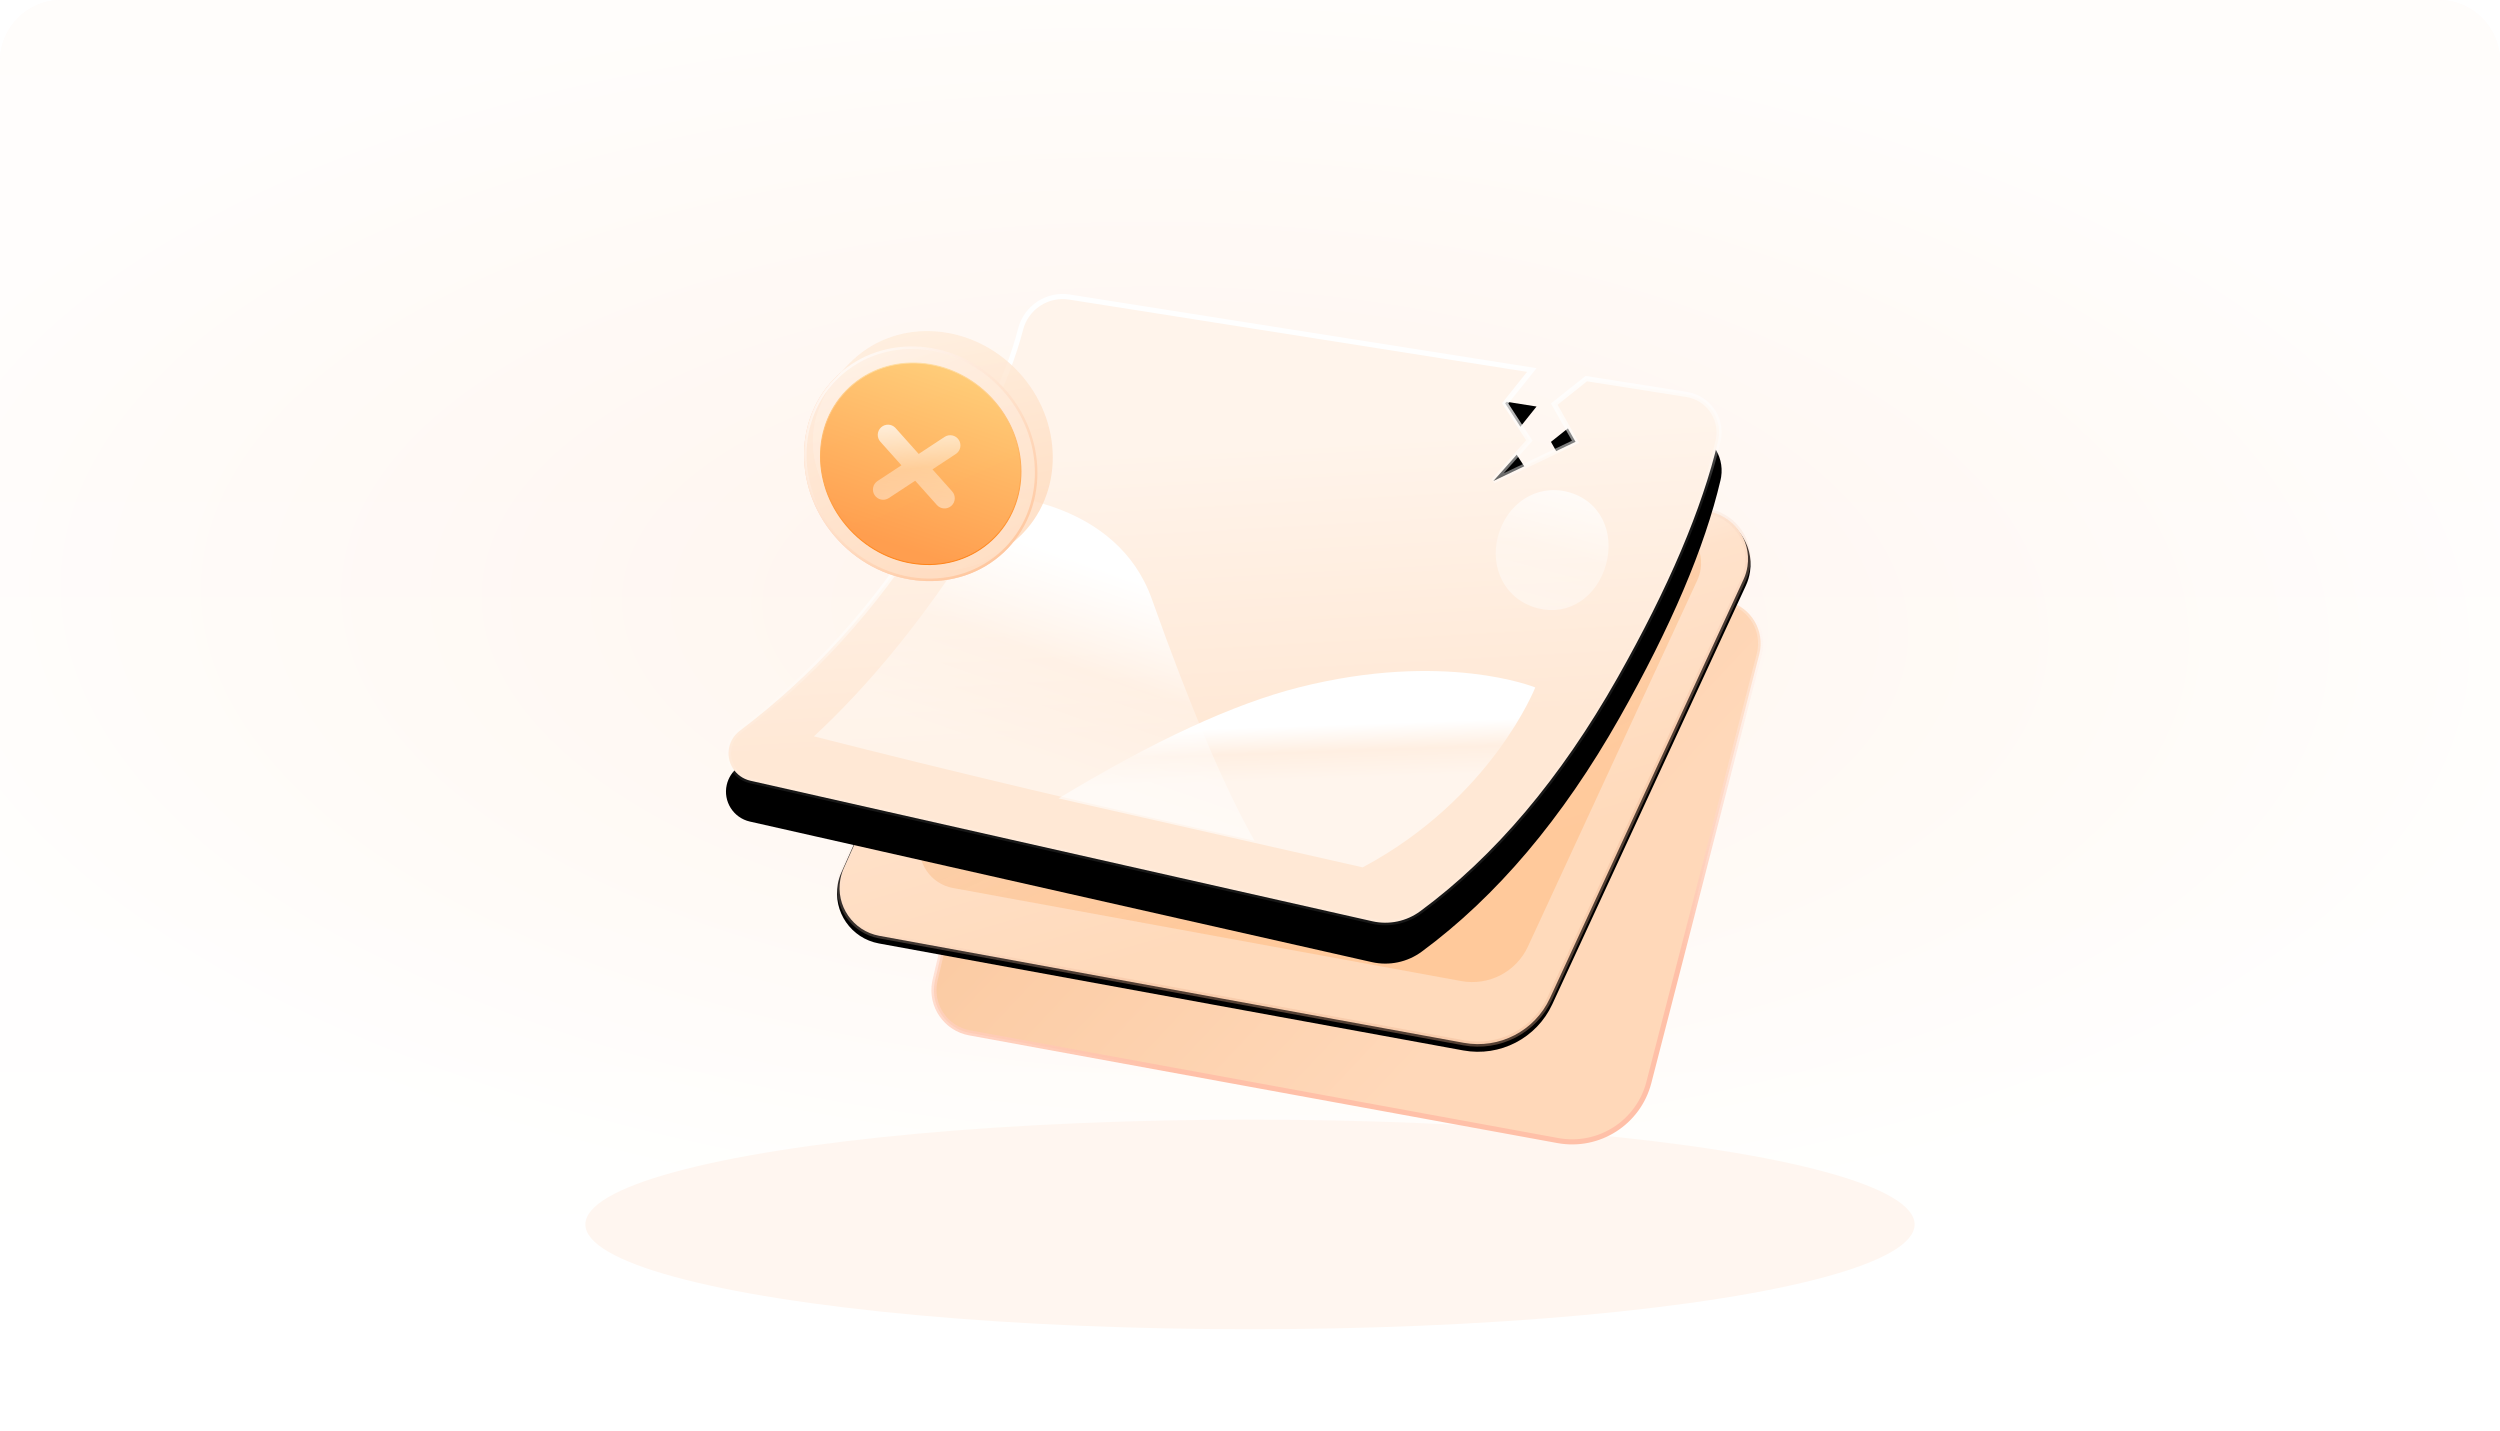 <?xml version="1.0" encoding="UTF-8"?>
<svg width="978px" height="560px" viewBox="0 0 978 560" version="1.1" xmlns="http://www.w3.org/2000/svg" xmlns:xlink="http://www.w3.org/1999/xlink">
    <title>删除图片_img</title>
    <defs>
        <linearGradient x1="50%" y1="0%" x2="50%" y2="100%" id="linearGradient-1">
            <stop stop-color="#FFF9F5" offset="0%"></stop>
            <stop stop-color="#FFFFFF" offset="100%"></stop>
        </linearGradient>
        <radialGradient cx="47.795%" cy="42.965%" fx="47.795%" fy="42.965%" r="97.947%" gradientTransform="translate(0.478, 0.43), scale(0.573, 1), rotate(1.444), scale(1, 0.458), translate(-0.478, -0.43)" id="radialGradient-2">
            <stop stop-color="#FEEFE3" offset="0%"></stop>
            <stop stop-color="#FFFFFF" offset="100%"></stop>
        </radialGradient>
        <filter x="-6.9%" y="-43.9%" width="113.8%" height="187.8%" filterUnits="objectBoundingBox" id="filter-3">
            <feGaussianBlur stdDeviation="12" in="SourceGraphic"></feGaussianBlur>
        </filter>
        <linearGradient x1="67.95%" y1="75.045%" x2="-2.375%" y2="24.342%" id="linearGradient-4">
            <stop stop-color="#FFD8B9" offset="0%"></stop>
            <stop stop-color="#F9C498" offset="100%"></stop>
        </linearGradient>
        <linearGradient x1="50%" y1="20.015%" x2="65.656%" y2="78.392%" id="linearGradient-5">
            <stop stop-color="#FFFFFF" stop-opacity="0.167" offset="0%"></stop>
            <stop stop-color="#FFC0A8" offset="100%"></stop>
        </linearGradient>
        <linearGradient x1="41.961%" y1="19.823%" x2="64.374%" y2="72.757%" id="linearGradient-6">
            <stop stop-color="#FFFAF6" offset="0%"></stop>
            <stop stop-color="#FFE2CB" offset="37.462%"></stop>
            <stop stop-color="#FFDABB" offset="100%"></stop>
        </linearGradient>
        <linearGradient x1="27.395%" y1="23.653%" x2="61.683%" y2="71.68%" id="linearGradient-7">
            <stop stop-color="#FFFFFF" stop-opacity="0.093" offset="0%"></stop>
            <stop stop-color="#EDB292" stop-opacity="0.352" offset="100%"></stop>
        </linearGradient>
        <path d="M45.173,224.247 L115.297,67.339 C121.16,54.22 135.048,46.618 149.258,48.749 L383.793,83.922 C394.717,85.56 402.244,95.744 400.606,106.667 C400.324,108.544 399.777,110.371 398.981,112.094 L323.251,275.886 C317.124,289.138 302.804,296.563 288.443,293.934 L59.831,252.08 C48.966,250.091 41.771,239.671 43.76,228.805 C44.047,227.235 44.522,225.705 45.173,224.247 Z" id="path-8"></path>
        <filter x="-21.9%" y="-33.9%" width="143.7%" height="169.0%" filterUnits="objectBoundingBox" id="filter-9">
            <feOffset dx="0" dy="2" in="SourceAlpha" result="shadowOffsetOuter1"></feOffset>
            <feGaussianBlur stdDeviation="30" in="shadowOffsetOuter1" result="shadowBlurOuter1"></feGaussianBlur>
            <feComposite in="shadowBlurOuter1" in2="SourceAlpha" operator="out" result="shadowBlurOuter1"></feComposite>
            <feColorMatrix values="0 0 0 0 0.988   0 0 0 0 0.414   0 0 0 0 0  0 0 0 0.288 0" type="matrix" in="shadowBlurOuter1"></feColorMatrix>
        </filter>
        <linearGradient x1="18.909%" y1="4.353%" x2="63.621%" y2="72.757%" id="linearGradient-10">
            <stop stop-color="#EDC7A8" stop-opacity="0.496" offset="0%"></stop>
            <stop stop-color="#FFAE68" stop-opacity="0.386" offset="100%"></stop>
        </linearGradient>
        <filter x="-12.8%" y="-21.1%" width="125.5%" height="141.9%" filterUnits="objectBoundingBox" id="filter-11">
            <feGaussianBlur stdDeviation="16" in="SourceGraphic"></feGaussianBlur>
        </filter>
        <linearGradient x1="35.142%" y1="25.37%" x2="39.025%" y2="70.101%" id="linearGradient-12">
            <stop stop-color="#FFF4EB" offset="0%"></stop>
            <stop stop-color="#FFE8D5" offset="100%"></stop>
        </linearGradient>
        <linearGradient x1="30.881%" y1="27.456%" x2="40.128%" y2="52.798%" id="linearGradient-13">
            <stop stop-color="#FFFFFF" offset="0%"></stop>
            <stop stop-color="#FFFFFF" stop-opacity="0.09" offset="100%"></stop>
        </linearGradient>
        <path d="M134.532,0.222 L317.097,29.031 L306.048,42.859 L315.542,57.407 L304.225,70.146 L330.954,57.407 L322.735,42.859 L336.276,32.057 L375.998,38.326 C384.726,39.704 390.685,47.896 389.307,56.625 C389.246,57.015 389.169,57.404 389.079,57.789 C382.882,84.181 369.71,115.175 349.562,150.771 C327.249,190.191 301.455,220.695 272.18,242.283 C266.571,246.418 259.444,247.912 252.647,246.376 L9.355,191.398 C2.891,189.936 -1.164,183.51 0.298,177.046 C0.924,174.28 2.509,171.825 4.774,170.118 C33.12,148.719 57.305,122.082 77.331,90.206 C96.799,59.22 109.118,33.66 114.291,13.525 C116.599,4.536 125.364,-1.225 134.532,0.222 Z" id="path-14"></path>
        <filter x="-17.3%" y="-21.3%" width="134.7%" height="154.7%" filterUnits="objectBoundingBox" id="filter-15">
            <feOffset dx="0" dy="15" in="SourceAlpha" result="shadowOffsetOuter1"></feOffset>
            <feGaussianBlur stdDeviation="20" in="shadowOffsetOuter1" result="shadowBlurOuter1"></feGaussianBlur>
            <feComposite in="shadowBlurOuter1" in2="SourceAlpha" operator="out" result="shadowBlurOuter1"></feComposite>
            <feColorMatrix values="0 0 0 0 1   0 0 0 0 0.602   0 0 0 0 0.455  0 0 0 0.082 0" type="matrix" in="shadowBlurOuter1"></feColorMatrix>
        </filter>
        <linearGradient x1="62.39%" y1="58.487%" x2="60.586%" y2="34.057%" id="linearGradient-16">
            <stop stop-color="#FFFFFF" stop-opacity="0.562" offset="0%"></stop>
            <stop stop-color="#FFFFFF" stop-opacity="0.305" offset="50.568%"></stop>
            <stop stop-color="#FFFFFF" offset="100%"></stop>
        </linearGradient>
        <linearGradient x1="33.884%" y1="70.579%" x2="57.639%" y2="17.397%" id="linearGradient-17">
            <stop stop-color="#FFFFFF" stop-opacity="0.486" offset="0%"></stop>
            <stop stop-color="#FFFFFF" stop-opacity="0.305" offset="50.568%"></stop>
            <stop stop-color="#FFFFFF" offset="100%"></stop>
        </linearGradient>
        <linearGradient x1="38.246%" y1="-42.648%" x2="50%" y2="100%" id="linearGradient-18">
            <stop stop-color="#FFFFFF" offset="0%"></stop>
            <stop stop-color="#FFFFFF" stop-opacity="0.357" offset="66.616%"></stop>
            <stop stop-color="#FFFFFF" stop-opacity="0.434" offset="100%"></stop>
        </linearGradient>
        <linearGradient x1="2.085%" y1="32.869%" x2="88.502%" y2="83.874%" id="linearGradient-19">
            <stop stop-color="#FFECDA" offset="0%"></stop>
            <stop stop-color="#FFD7B7" offset="100%"></stop>
        </linearGradient>
        <linearGradient x1="2.342%" y1="33.422%" x2="95.343%" y2="62.666%" id="linearGradient-20">
            <stop stop-color="#FFF2E7" stop-opacity="0.9" offset="0%"></stop>
            <stop stop-color="#FFE0C6" stop-opacity="0.9" offset="100%"></stop>
        </linearGradient>
        <linearGradient x1="-10.596%" y1="52.786%" x2="97.665%" y2="63.816%" id="linearGradient-21">
            <stop stop-color="#FFFFFF" offset="0%"></stop>
            <stop stop-color="#FFC79E" offset="100%"></stop>
        </linearGradient>
        <linearGradient x1="63.823%" y1="92.903%" x2="13.754%" y2="8.359%" id="linearGradient-22">
            <stop stop-color="#FF9741" offset="0%"></stop>
            <stop stop-color="#FFCC70" offset="100%"></stop>
        </linearGradient>
        <linearGradient x1="11.15%" y1="19.765%" x2="84.791%" y2="81.61%" id="linearGradient-23">
            <stop stop-color="#FFDDA0" offset="0%"></stop>
            <stop stop-color="#FF7D0D" offset="100%"></stop>
        </linearGradient>
        <linearGradient x1="36.395%" y1="-34.903%" x2="50%" y2="95.82%" id="linearGradient-24">
            <stop stop-color="#FFFFFF" offset="0%"></stop>
            <stop stop-color="#FFFFFF" stop-opacity="0.357" offset="66.616%"></stop>
            <stop stop-color="#FFFFFF" stop-opacity="0.434" offset="100%"></stop>
        </linearGradient>
    </defs>
    <g id="页面-1" stroke="none" stroke-width="1" fill="none" fill-rule="evenodd">
        <g id="0.2弹窗header对于背景插画" transform="translate(-386, -387)">
            <g id="删除图片_img" transform="translate(386, 387)">
                <path d="M24,0 L954,0 C967.255,-2.4348735e-15 978,10.745 978,24 L978,560 L978,560 L0,560 L0,24 C-1.623249e-15,10.745 10.745,-2.24341222e-14 24,0 Z" id="蒙版备份-4" fill="url(#linearGradient-1)"></path>
                <path d="M24,0 L954,0 C967.255,-2.4348735e-15 978,10.745 978,24 L978,560 L978,560 L0,560 L0,24 C-1.623249e-15,10.745 10.745,-2.24341222e-14 24,0 Z" id="蒙版备份-6" fill="url(#radialGradient-2)" opacity="0.621"></path>
                <ellipse id="椭圆形备份-2" fill="#FFF6F0" filter="url(#filter-3)" cx="489" cy="479" rx="260" ry="41"></ellipse>
                <g id="删除图片" transform="translate(269, 80)">
                    <rect id="矩形" fill-opacity="0" fill="#FFFFFF" x="0" y="0" width="440" height="440"></rect>
                    <g id="1" transform="translate(15, 30.685)">
                        <g id="编组" transform="translate(-0, 4.315)">
                            <path d="M132.237,89.502 C138.475,85.274 146.248,83.309 154.228,84.506 L390.283,119.906 C394.925,120.603 398.846,123.115 401.432,126.613 C404.018,130.112 405.27,134.597 404.573,139.24 C404.486,139.82 404.369,140.395 404.223,140.963 L361.038,308.437 C359.007,316.311 354.106,322.732 347.714,326.817 C341.321,330.903 333.436,332.654 325.437,331.19 L95.293,289.055 C90.675,288.21 86.837,285.573 84.365,281.993 C81.893,278.413 80.787,273.89 81.632,269.272 C81.683,268.996 81.74,268.721 81.804,268.448 L119.451,108.078 C121.295,100.222 125.999,93.73 132.237,89.502 Z" id="路径-26" stroke="url(#linearGradient-5)" stroke-width="2" fill="url(#linearGradient-4)"></path>
                            <g id="路径-26备份">
                                <use fill="black" fill-opacity="1" filter="url(#filter-9)" xlink:href="#path-8"></use>
                                <path stroke="url(#linearGradient-7)" stroke-width="2" d="M129.628,53.203 C135.422,50.031 142.227,48.706 149.11,49.738 L383.645,84.911 C388.834,85.689 393.216,88.497 396.106,92.407 C398.996,96.317 400.395,101.33 399.617,106.519 C399.35,108.302 398.83,110.038 398.073,111.675 L322.343,275.467 C319.376,281.886 314.424,286.893 308.474,289.978 C302.525,293.062 295.579,294.224 288.623,292.95 L60.011,251.097 C54.85,250.152 50.561,247.204 47.798,243.203 C45.035,239.202 43.799,234.147 44.743,228.986 C45.017,227.494 45.467,226.04 46.086,224.655 L116.21,67.747 C119.05,61.393 123.833,56.374 129.628,53.203 Z" stroke-linejoin="square" fill="url(#linearGradient-6)" fill-rule="evenodd"></path>
                            </g>
                            <path d="M77.095,210.128 L138.473,72.79 C142.87,62.951 153.286,57.25 163.944,58.848 L367.845,89.427 C376.584,90.737 382.606,98.884 381.295,107.623 C381.07,109.124 380.632,110.586 379.995,111.964 L313.743,255.258 C309.148,265.197 298.408,270.765 287.637,268.794 L88.822,232.395 C80.13,230.804 74.373,222.467 75.965,213.775 C76.195,212.519 76.574,211.294 77.095,210.128 Z" id="路径-26备份-3" fill="url(#linearGradient-10)" filter="url(#filter-11)"></path>
                            <g id="形状结合">
                                <use fill="black" fill-opacity="1" filter="url(#filter-15)" xlink:href="#path-14"></use>
                                <path stroke="url(#linearGradient-13)" stroke-width="2" d="M122.388,3.796 C125.813,1.545 130.047,0.527 134.376,1.21 L315.242,29.751 L304.815,42.799 L314.287,57.314 L300.199,73.173 L332.352,57.848 L324.025,43.109 L336.555,33.113 L375.842,39.313 C379.933,39.959 383.375,42.202 385.634,45.307 C387.892,48.411 388.965,52.377 388.319,56.469 C388.262,56.835 388.19,57.2 388.106,57.56 C381.926,83.878 368.783,114.782 348.691,150.278 C326.457,189.56 300.76,219.965 271.586,241.478 C266.212,245.441 259.381,246.873 252.868,245.401 L9.576,190.422 C6.613,189.752 4.203,187.945 2.7,185.564 C1.198,183.183 0.604,180.229 1.274,177.267 C1.847,174.731 3.3,172.481 5.376,170.916 C33.817,149.446 58.085,122.721 78.178,90.738 C97.716,59.639 110.068,33.981 115.26,13.774 C116.35,9.529 118.964,6.046 122.388,3.796 Z" stroke-linejoin="square" fill="url(#linearGradient-12)" fill-rule="evenodd"></path>
                            </g>
                            <path d="M316.591,153.931 C316.591,153.931 299.587,197.341 249.078,224.319 C211.488,215.782 171.835,206.789 130.12,197.341 C167.238,174.859 198.539,160.389 224.025,153.931 C281.191,139.446 316.591,153.931 316.591,153.931 Z" id="路径-29备份" fill="url(#linearGradient-16)"></path>
                            <path d="M107.093,78.945 C107.093,78.945 78.597,132.239 34.394,173.061 C88.98,186.95 146.448,200.58 206.799,213.95 C195.085,193.31 181.684,161.772 166.597,119.336 C152.934,80.907 107.093,78.945 107.093,78.945 Z" id="路径-29" fill="url(#linearGradient-17)"></path>
                            <path d="M323.434,123.615 C336.412,123.615 345.045,113.499 345.045,100.521 C345.045,87.542 336.412,76.615 323.434,76.615 C310.455,76.615 301.359,86.96 301.359,99.939 C301.359,112.917 310.455,123.615 323.434,123.615 Z" id="椭圆形" fill="url(#linearGradient-18)" transform="translate(323.202, 100.115) rotate(20) translate(-323.202, -100.115)"></path>
                        </g>
                        <g id="X" transform="translate(11.611, -0)">
                            <path d="M70.546,108.735 C104.671,107.213 118.046,89.035 118.046,64.735 C118.046,40.434 96.78,20.735 70.546,20.735 C44.313,20.735 23.046,40.434 23.046,64.735 C23.046,89.035 36.421,110.257 70.546,108.735 Z" id="椭圆形备份-3" fill="url(#linearGradient-19)" opacity="0.8" transform="translate(70.546, 64.773) rotate(47) translate(-70.546, -64.773)"></path>
                            <path d="M38.395,94.755 C61.768,117.681 83.331,116.231 100.73,101.479 C99.581,102.881 98.327,104.22 96.969,105.487 C79.197,122.059 50.286,119.941 32.395,100.755 C14.504,81.569 14.407,52.581 32.18,36.008 C32.648,35.571 33.124,35.148 33.607,34.737 C19.495,51.011 16.237,73.021 38.395,94.755 Z" id="路径" fill="#FFC9A5" opacity="0.8"></path>
                            <ellipse id="椭圆形" stroke="url(#linearGradient-21)" fill="url(#linearGradient-20)" opacity="0.9" transform="translate(64.575, 70.747) rotate(47) translate(-64.575, -70.747)" cx="64.574" cy="70.747" rx="47" ry="43.5"></ellipse>
                            <ellipse id="椭圆形备份-9" stroke="url(#linearGradient-23)" stroke-width="0.4" fill="url(#linearGradient-22)" fill-rule="nonzero" opacity="0.9" transform="translate(64.575, 70.747) rotate(47) translate(-64.575, -70.747)" cx="64.574" cy="70.747" rx="40.8" ry="37.779"></ellipse>
                            <path d="M54.601,56.625 L63.783,66.896 L73.918,60.231 C75.764,59.018 78.244,59.53 79.458,61.376 C80.633,63.162 80.191,65.543 78.488,66.794 L77.846,67.223 C76.675,67.994 73.409,70.141 69.172,72.927 L76.878,81.558 C78.35,83.205 78.207,85.734 76.559,87.205 C74.912,88.677 72.383,88.534 70.911,86.887 L62.413,77.372 L52.079,84.166 C50.234,85.38 47.753,84.868 46.54,83.022 C45.326,81.176 45.838,78.696 47.684,77.482 L57.026,71.339 L48.785,62.114 C47.314,60.466 47.456,57.938 49.104,56.466 C50.697,55.043 53.113,55.129 54.601,56.625 L54.601,56.625 Z" id="路径" fill="url(#linearGradient-24)"></path>
                        </g>
                    </g>
                </g>
            </g>
        </g>
    </g>
</svg>